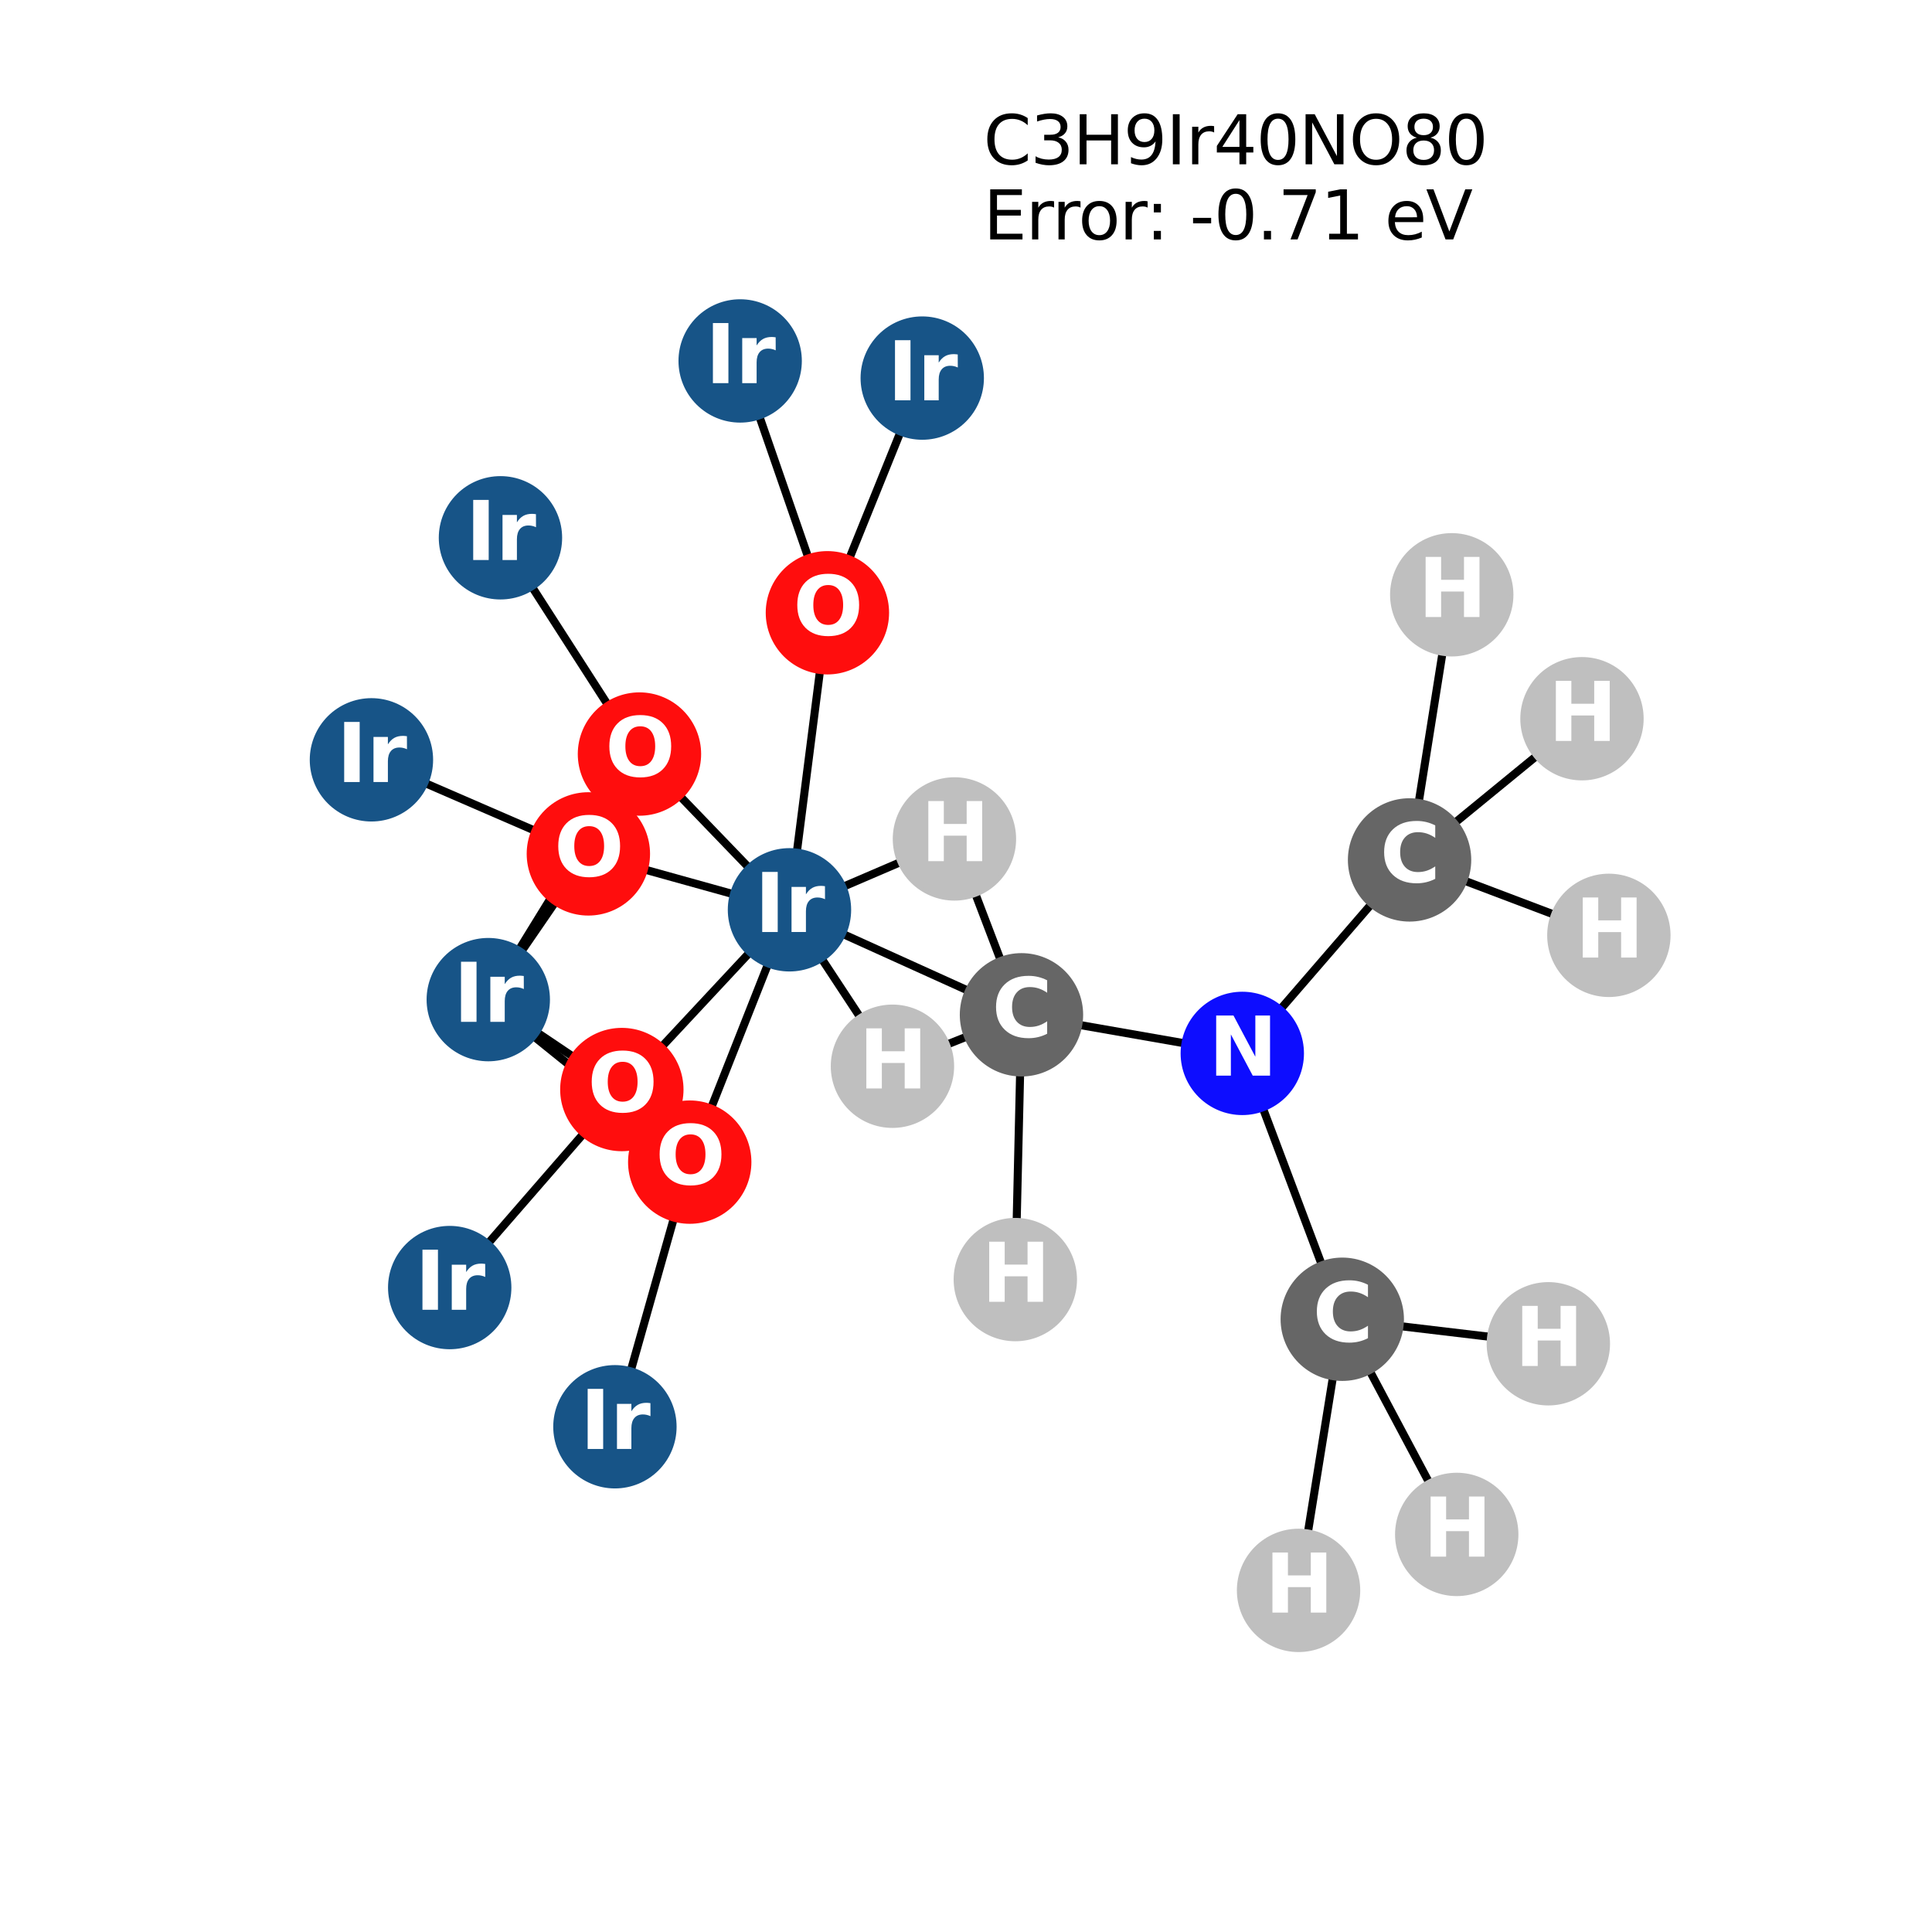<?xml version="1.0" encoding="utf-8" standalone="no"?>
<!DOCTYPE svg PUBLIC "-//W3C//DTD SVG 1.1//EN"
  "http://www.w3.org/Graphics/SVG/1.1/DTD/svg11.dtd">
<svg xmlns:xlink="http://www.w3.org/1999/xlink" width="288pt" height="288pt" viewBox="0 0 288 288" xmlns="http://www.w3.org/2000/svg" version="1.1">
 <defs>
  <style type="text/css">*{stroke-linejoin: round; stroke-linecap: butt}</style>
 </defs>
 <g id="figure_1">
  <g id="patch_1">
   <path d="M 0 288 
L 288 288 
L 288 0 
L 0 0 
z
" style="fill: #ffffff"/>
  </g>
  <g id="axes_1">
   <g id="LineCollection_1">
    <path d="M 217.152 228.734 
L 200.09 196.66 
" clip-path="url(#pc039972c52)" style="fill: none; stroke: #000000; stroke-width: 1.2"/>
    <path d="M 230.809 200.314 
L 200.09 196.66 
" clip-path="url(#pc039972c52)" style="fill: none; stroke: #000000; stroke-width: 1.2"/>
    <path d="M 239.831 139.432 
L 210.121 128.185 
" clip-path="url(#pc039972c52)" style="fill: none; stroke: #000000; stroke-width: 1.2"/>
    <path d="M 235.822 107.139 
L 210.121 128.185 
" clip-path="url(#pc039972c52)" style="fill: none; stroke: #000000; stroke-width: 1.2"/>
    <path d="M 216.409 88.665 
L 210.121 128.185 
" clip-path="url(#pc039972c52)" style="fill: none; stroke: #000000; stroke-width: 1.2"/>
    <path d="M 72.787 149.013 
L 87.707 127.288 
" clip-path="url(#pc039972c52)" style="fill: none; stroke: #000000; stroke-width: 1.2"/>
    <path d="M 72.787 149.013 
L 95.323 112.404 
" clip-path="url(#pc039972c52)" style="fill: none; stroke: #000000; stroke-width: 1.2"/>
    <path d="M 72.787 149.013 
L 102.817 173.237 
" clip-path="url(#pc039972c52)" style="fill: none; stroke: #000000; stroke-width: 1.2"/>
    <path d="M 72.787 149.013 
L 92.696 162.416 
" clip-path="url(#pc039972c52)" style="fill: none; stroke: #000000; stroke-width: 1.2"/>
    <path d="M 137.478 56.361 
L 123.34 91.344 
" clip-path="url(#pc039972c52)" style="fill: none; stroke: #000000; stroke-width: 1.2"/>
    <path d="M 74.602 80.168 
L 95.323 112.404 
" clip-path="url(#pc039972c52)" style="fill: none; stroke: #000000; stroke-width: 1.2"/>
    <path d="M 55.369 113.266 
L 87.707 127.288 
" clip-path="url(#pc039972c52)" style="fill: none; stroke: #000000; stroke-width: 1.2"/>
    <path d="M 123.34 91.344 
L 117.685 135.623 
" clip-path="url(#pc039972c52)" style="fill: none; stroke: #000000; stroke-width: 1.2"/>
    <path d="M 123.34 91.344 
L 110.335 53.804 
" clip-path="url(#pc039972c52)" style="fill: none; stroke: #000000; stroke-width: 1.2"/>
    <path d="M 117.685 135.623 
L 87.707 127.288 
" clip-path="url(#pc039972c52)" style="fill: none; stroke: #000000; stroke-width: 1.2"/>
    <path d="M 117.685 135.623 
L 95.323 112.404 
" clip-path="url(#pc039972c52)" style="fill: none; stroke: #000000; stroke-width: 1.2"/>
    <path d="M 117.685 135.623 
L 102.817 173.237 
" clip-path="url(#pc039972c52)" style="fill: none; stroke: #000000; stroke-width: 1.2"/>
    <path d="M 117.685 135.623 
L 92.696 162.416 
" clip-path="url(#pc039972c52)" style="fill: none; stroke: #000000; stroke-width: 1.2"/>
    <path d="M 117.685 135.623 
L 152.269 151.275 
" clip-path="url(#pc039972c52)" style="fill: none; stroke: #000000; stroke-width: 1.2"/>
    <path d="M 117.685 135.623 
L 133.036 158.943 
" clip-path="url(#pc039972c52)" style="fill: none; stroke: #000000; stroke-width: 1.2"/>
    <path d="M 117.685 135.623 
L 142.276 125.059 
" clip-path="url(#pc039972c52)" style="fill: none; stroke: #000000; stroke-width: 1.2"/>
    <path d="M 67.037 191.935 
L 92.696 162.416 
" clip-path="url(#pc039972c52)" style="fill: none; stroke: #000000; stroke-width: 1.2"/>
    <path d="M 102.817 173.237 
L 91.665 212.685 
" clip-path="url(#pc039972c52)" style="fill: none; stroke: #000000; stroke-width: 1.2"/>
    <path d="M 185.186 157.029 
L 152.269 151.275 
" clip-path="url(#pc039972c52)" style="fill: none; stroke: #000000; stroke-width: 1.2"/>
    <path d="M 185.186 157.029 
L 200.09 196.66 
" clip-path="url(#pc039972c52)" style="fill: none; stroke: #000000; stroke-width: 1.2"/>
    <path d="M 185.186 157.029 
L 210.121 128.185 
" clip-path="url(#pc039972c52)" style="fill: none; stroke: #000000; stroke-width: 1.2"/>
    <path d="M 152.269 151.275 
L 151.352 190.745 
" clip-path="url(#pc039972c52)" style="fill: none; stroke: #000000; stroke-width: 1.2"/>
    <path d="M 152.269 151.275 
L 133.036 158.943 
" clip-path="url(#pc039972c52)" style="fill: none; stroke: #000000; stroke-width: 1.2"/>
    <path d="M 152.269 151.275 
L 142.276 125.059 
" clip-path="url(#pc039972c52)" style="fill: none; stroke: #000000; stroke-width: 1.2"/>
    <path d="M 200.09 196.66 
L 193.573 237.076 
" clip-path="url(#pc039972c52)" style="fill: none; stroke: #000000; stroke-width: 1.2"/>
   </g>
   <g id="PathCollection_1">
    <defs>
     <path id="C0_0_efbb8379fa" d="M 0 8.944 
C 2.372 8.944 4.647 8.002 6.325 6.325 
C 8.002 4.647 8.944 2.372 8.944 -0 
C 8.944 -2.372 8.002 -4.647 6.325 -6.325 
C 4.647 -8.002 2.372 -8.944 0 -8.944 
C -2.372 -8.944 -4.647 -8.002 -6.325 -6.325 
C -8.002 -4.647 -8.944 -2.372 -8.944 0 
C -8.944 2.372 -8.002 4.647 -6.325 6.325 
C -4.647 8.002 -2.372 8.944 0 8.944 
z
"/>
    </defs>
    <g clip-path="url(#pc039972c52)">
     <use xlink:href="#C0_0_efbb8379fa" x="217.152" y="228.734" style="fill: #bfbfbf; stroke: #bfbfbf; stroke-width: 0.5"/>
    </g>
    <g clip-path="url(#pc039972c52)">
     <use xlink:href="#C0_0_efbb8379fa" x="230.809" y="200.314" style="fill: #bfbfbf; stroke: #bfbfbf; stroke-width: 0.5"/>
    </g>
    <g clip-path="url(#pc039972c52)">
     <use xlink:href="#C0_0_efbb8379fa" x="239.831" y="139.432" style="fill: #bfbfbf; stroke: #bfbfbf; stroke-width: 0.5"/>
    </g>
    <g clip-path="url(#pc039972c52)">
     <use xlink:href="#C0_0_efbb8379fa" x="235.822" y="107.139" style="fill: #bfbfbf; stroke: #bfbfbf; stroke-width: 0.5"/>
    </g>
    <g clip-path="url(#pc039972c52)">
     <use xlink:href="#C0_0_efbb8379fa" x="216.409" y="88.665" style="fill: #bfbfbf; stroke: #bfbfbf; stroke-width: 0.5"/>
    </g>
    <g clip-path="url(#pc039972c52)">
     <use xlink:href="#C0_0_efbb8379fa" x="72.787" y="149.013" style="fill: #175487; stroke: #175487; stroke-width: 0.5"/>
    </g>
    <g clip-path="url(#pc039972c52)">
     <use xlink:href="#C0_0_efbb8379fa" x="137.478" y="56.361" style="fill: #175487; stroke: #175487; stroke-width: 0.5"/>
    </g>
    <g clip-path="url(#pc039972c52)">
     <use xlink:href="#C0_0_efbb8379fa" x="74.602" y="80.168" style="fill: #175487; stroke: #175487; stroke-width: 0.5"/>
    </g>
    <g clip-path="url(#pc039972c52)">
     <use xlink:href="#C0_0_efbb8379fa" x="55.369" y="113.266" style="fill: #175487; stroke: #175487; stroke-width: 0.5"/>
    </g>
    <g clip-path="url(#pc039972c52)">
     <use xlink:href="#C0_0_efbb8379fa" x="123.34" y="91.344" style="fill: #ff0d0d; stroke: #ff0d0d; stroke-width: 0.5"/>
    </g>
    <g clip-path="url(#pc039972c52)">
     <use xlink:href="#C0_0_efbb8379fa" x="117.685" y="135.623" style="fill: #175487; stroke: #175487; stroke-width: 0.5"/>
    </g>
    <g clip-path="url(#pc039972c52)">
     <use xlink:href="#C0_0_efbb8379fa" x="110.335" y="53.804" style="fill: #175487; stroke: #175487; stroke-width: 0.5"/>
    </g>
    <g clip-path="url(#pc039972c52)">
     <use xlink:href="#C0_0_efbb8379fa" x="67.037" y="191.935" style="fill: #175487; stroke: #175487; stroke-width: 0.5"/>
    </g>
    <g clip-path="url(#pc039972c52)">
     <use xlink:href="#C0_0_efbb8379fa" x="102.817" y="173.237" style="fill: #ff0d0d; stroke: #ff0d0d; stroke-width: 0.5"/>
    </g>
    <g clip-path="url(#pc039972c52)">
     <use xlink:href="#C0_0_efbb8379fa" x="92.696" y="162.416" style="fill: #ff0d0d; stroke: #ff0d0d; stroke-width: 0.5"/>
    </g>
    <g clip-path="url(#pc039972c52)">
     <use xlink:href="#C0_0_efbb8379fa" x="91.665" y="212.685" style="fill: #175487; stroke: #175487; stroke-width: 0.5"/>
    </g>
    <g clip-path="url(#pc039972c52)">
     <use xlink:href="#C0_0_efbb8379fa" x="95.323" y="112.404" style="fill: #ff0d0d; stroke: #ff0d0d; stroke-width: 0.5"/>
    </g>
    <g clip-path="url(#pc039972c52)">
     <use xlink:href="#C0_0_efbb8379fa" x="87.707" y="127.288" style="fill: #ff0d0d; stroke: #ff0d0d; stroke-width: 0.5"/>
    </g>
    <g clip-path="url(#pc039972c52)">
     <use xlink:href="#C0_0_efbb8379fa" x="185.186" y="157.029" style="fill: #0d0dff; stroke: #0d0dff; stroke-width: 0.5"/>
    </g>
    <g clip-path="url(#pc039972c52)">
     <use xlink:href="#C0_0_efbb8379fa" x="152.269" y="151.275" style="fill: #666666; stroke: #666666; stroke-width: 0.5"/>
    </g>
    <g clip-path="url(#pc039972c52)">
     <use xlink:href="#C0_0_efbb8379fa" x="200.09" y="196.66" style="fill: #666666; stroke: #666666; stroke-width: 0.5"/>
    </g>
    <g clip-path="url(#pc039972c52)">
     <use xlink:href="#C0_0_efbb8379fa" x="210.121" y="128.185" style="fill: #666666; stroke: #666666; stroke-width: 0.5"/>
    </g>
    <g clip-path="url(#pc039972c52)">
     <use xlink:href="#C0_0_efbb8379fa" x="151.352" y="190.745" style="fill: #bfbfbf; stroke: #bfbfbf; stroke-width: 0.5"/>
    </g>
    <g clip-path="url(#pc039972c52)">
     <use xlink:href="#C0_0_efbb8379fa" x="133.036" y="158.943" style="fill: #bfbfbf; stroke: #bfbfbf; stroke-width: 0.5"/>
    </g>
    <g clip-path="url(#pc039972c52)">
     <use xlink:href="#C0_0_efbb8379fa" x="142.276" y="125.059" style="fill: #bfbfbf; stroke: #bfbfbf; stroke-width: 0.5"/>
    </g>
    <g clip-path="url(#pc039972c52)">
     <use xlink:href="#C0_0_efbb8379fa" x="193.573" y="237.076" style="fill: #bfbfbf; stroke: #bfbfbf; stroke-width: 0.5"/>
    </g>
   </g>
   <g id="text_1">
    <g clip-path="url(#pc039972c52)">
     <!-- H -->
     <g style="fill: #ffffff" transform="translate(212.13 232.045) scale(0.12 -0.12)">
      <defs>
       <path id="DejaVuSans-Bold-48" d="M 588 4666 
L 1791 4666 
L 1791 2888 
L 3566 2888 
L 3566 4666 
L 4769 4666 
L 4769 0 
L 3566 0 
L 3566 1978 
L 1791 1978 
L 1791 0 
L 588 0 
L 588 4666 
z
" transform="scale(0.016)"/>
      </defs>
      <use xlink:href="#DejaVuSans-Bold-48"/>
     </g>
    </g>
   </g>
   <g id="text_2">
    <g clip-path="url(#pc039972c52)">
     <!-- H -->
     <g style="fill: #ffffff" transform="translate(225.788 203.625) scale(0.12 -0.12)">
      <use xlink:href="#DejaVuSans-Bold-48"/>
     </g>
    </g>
   </g>
   <g id="text_3">
    <g clip-path="url(#pc039972c52)">
     <!-- H -->
     <g style="fill: #ffffff" transform="translate(234.81 142.744) scale(0.12 -0.12)">
      <use xlink:href="#DejaVuSans-Bold-48"/>
     </g>
    </g>
   </g>
   <g id="text_4">
    <g clip-path="url(#pc039972c52)">
     <!-- H -->
     <g style="fill: #ffffff" transform="translate(230.801 110.451) scale(0.12 -0.12)">
      <use xlink:href="#DejaVuSans-Bold-48"/>
     </g>
    </g>
   </g>
   <g id="text_5">
    <g clip-path="url(#pc039972c52)">
     <!-- H -->
     <g style="fill: #ffffff" transform="translate(211.388 91.976) scale(0.12 -0.12)">
      <use xlink:href="#DejaVuSans-Bold-48"/>
     </g>
    </g>
   </g>
   <g id="text_6">
    <g clip-path="url(#pc039972c52)">
     <!-- Ir -->
     <g style="fill: #ffffff" transform="translate(67.596 152.324) scale(0.12 -0.12)">
      <defs>
       <path id="DejaVuSans-Bold-49" d="M 588 4666 
L 1791 4666 
L 1791 0 
L 588 0 
L 588 4666 
z
" transform="scale(0.016)"/>
       <path id="DejaVuSans-Bold-72" d="M 3138 2547 
Q 2991 2616 2845 2648 
Q 2700 2681 2553 2681 
Q 2122 2681 1889 2404 
Q 1656 2128 1656 1613 
L 1656 0 
L 538 0 
L 538 3500 
L 1656 3500 
L 1656 2925 
Q 1872 3269 2151 3426 
Q 2431 3584 2822 3584 
Q 2878 3584 2943 3579 
Q 3009 3575 3134 3559 
L 3138 2547 
z
" transform="scale(0.016)"/>
      </defs>
      <use xlink:href="#DejaVuSans-Bold-49"/>
      <use xlink:href="#DejaVuSans-Bold-72" transform="translate(37.207 0)"/>
     </g>
    </g>
   </g>
   <g id="text_7">
    <g clip-path="url(#pc039972c52)">
     <!-- Ir -->
     <g style="fill: #ffffff" transform="translate(132.287 59.672) scale(0.12 -0.12)">
      <use xlink:href="#DejaVuSans-Bold-49"/>
      <use xlink:href="#DejaVuSans-Bold-72" transform="translate(37.207 0)"/>
     </g>
    </g>
   </g>
   <g id="text_8">
    <g clip-path="url(#pc039972c52)">
     <!-- Ir -->
     <g style="fill: #ffffff" transform="translate(69.411 83.48) scale(0.12 -0.12)">
      <use xlink:href="#DejaVuSans-Bold-49"/>
      <use xlink:href="#DejaVuSans-Bold-72" transform="translate(37.207 0)"/>
     </g>
    </g>
   </g>
   <g id="text_9">
    <g clip-path="url(#pc039972c52)">
     <!-- Ir -->
     <g style="fill: #ffffff" transform="translate(50.178 116.577) scale(0.12 -0.12)">
      <use xlink:href="#DejaVuSans-Bold-49"/>
      <use xlink:href="#DejaVuSans-Bold-72" transform="translate(37.207 0)"/>
     </g>
    </g>
   </g>
   <g id="text_10">
    <g clip-path="url(#pc039972c52)">
     <!-- O -->
     <g style="fill: #ffffff" transform="translate(118.239 94.656) scale(0.12 -0.12)">
      <defs>
       <path id="DejaVuSans-Bold-4f" d="M 2719 3878 
Q 2169 3878 1866 3472 
Q 1563 3066 1563 2328 
Q 1563 1594 1866 1187 
Q 2169 781 2719 781 
Q 3272 781 3575 1187 
Q 3878 1594 3878 2328 
Q 3878 3066 3575 3472 
Q 3272 3878 2719 3878 
z
M 2719 4750 
Q 3844 4750 4481 4106 
Q 5119 3463 5119 2328 
Q 5119 1197 4481 553 
Q 3844 -91 2719 -91 
Q 1597 -91 958 553 
Q 319 1197 319 2328 
Q 319 3463 958 4106 
Q 1597 4750 2719 4750 
z
" transform="scale(0.016)"/>
      </defs>
      <use xlink:href="#DejaVuSans-Bold-4f"/>
     </g>
    </g>
   </g>
   <g id="text_11">
    <g clip-path="url(#pc039972c52)">
     <!-- Ir -->
     <g style="fill: #ffffff" transform="translate(112.494 138.935) scale(0.12 -0.12)">
      <use xlink:href="#DejaVuSans-Bold-49"/>
      <use xlink:href="#DejaVuSans-Bold-72" transform="translate(37.207 0)"/>
     </g>
    </g>
   </g>
   <g id="text_12">
    <g clip-path="url(#pc039972c52)">
     <!-- Ir -->
     <g style="fill: #ffffff" transform="translate(105.144 57.115) scale(0.12 -0.12)">
      <use xlink:href="#DejaVuSans-Bold-49"/>
      <use xlink:href="#DejaVuSans-Bold-72" transform="translate(37.207 0)"/>
     </g>
    </g>
   </g>
   <g id="text_13">
    <g clip-path="url(#pc039972c52)">
     <!-- Ir -->
     <g style="fill: #ffffff" transform="translate(61.846 195.246) scale(0.12 -0.12)">
      <use xlink:href="#DejaVuSans-Bold-49"/>
      <use xlink:href="#DejaVuSans-Bold-72" transform="translate(37.207 0)"/>
     </g>
    </g>
   </g>
   <g id="text_14">
    <g clip-path="url(#pc039972c52)">
     <!-- O -->
     <g style="fill: #ffffff" transform="translate(97.716 176.548) scale(0.12 -0.12)">
      <use xlink:href="#DejaVuSans-Bold-4f"/>
     </g>
    </g>
   </g>
   <g id="text_15">
    <g clip-path="url(#pc039972c52)">
     <!-- O -->
     <g style="fill: #ffffff" transform="translate(87.595 165.727) scale(0.12 -0.12)">
      <use xlink:href="#DejaVuSans-Bold-4f"/>
     </g>
    </g>
   </g>
   <g id="text_16">
    <g clip-path="url(#pc039972c52)">
     <!-- Ir -->
     <g style="fill: #ffffff" transform="translate(86.474 215.996) scale(0.12 -0.12)">
      <use xlink:href="#DejaVuSans-Bold-49"/>
      <use xlink:href="#DejaVuSans-Bold-72" transform="translate(37.207 0)"/>
     </g>
    </g>
   </g>
   <g id="text_17">
    <g clip-path="url(#pc039972c52)">
     <!-- O -->
     <g style="fill: #ffffff" transform="translate(90.222 115.716) scale(0.12 -0.12)">
      <use xlink:href="#DejaVuSans-Bold-4f"/>
     </g>
    </g>
   </g>
   <g id="text_18">
    <g clip-path="url(#pc039972c52)">
     <!-- O -->
     <g style="fill: #ffffff" transform="translate(82.606 130.599) scale(0.12 -0.12)">
      <use xlink:href="#DejaVuSans-Bold-4f"/>
     </g>
    </g>
   </g>
   <g id="text_19">
    <g clip-path="url(#pc039972c52)">
     <!-- N -->
     <g style="fill: #ffffff" transform="translate(180.165 160.34) scale(0.12 -0.12)">
      <defs>
       <path id="DejaVuSans-Bold-4e" d="M 588 4666 
L 1931 4666 
L 3628 1466 
L 3628 4666 
L 4769 4666 
L 4769 0 
L 3425 0 
L 1728 3200 
L 1728 0 
L 588 0 
L 588 4666 
z
" transform="scale(0.016)"/>
      </defs>
      <use xlink:href="#DejaVuSans-Bold-4e"/>
     </g>
    </g>
   </g>
   <g id="text_20">
    <g clip-path="url(#pc039972c52)">
     <!-- C -->
     <g style="fill: #ffffff" transform="translate(147.866 154.587) scale(0.12 -0.12)">
      <defs>
       <path id="DejaVuSans-Bold-43" d="M 4288 256 
Q 3956 84 3597 -3 
Q 3238 -91 2847 -91 
Q 1681 -91 1000 561 
Q 319 1213 319 2328 
Q 319 3447 1000 4098 
Q 1681 4750 2847 4750 
Q 3238 4750 3597 4662 
Q 3956 4575 4288 4403 
L 4288 3438 
Q 3953 3666 3628 3772 
Q 3303 3878 2944 3878 
Q 2300 3878 1931 3465 
Q 1563 3053 1563 2328 
Q 1563 1606 1931 1193 
Q 2300 781 2944 781 
Q 3303 781 3628 887 
Q 3953 994 4288 1222 
L 4288 256 
z
" transform="scale(0.016)"/>
      </defs>
      <use xlink:href="#DejaVuSans-Bold-43"/>
     </g>
    </g>
   </g>
   <g id="text_21">
    <g clip-path="url(#pc039972c52)">
     <!-- C -->
     <g style="fill: #ffffff" transform="translate(195.687 199.972) scale(0.12 -0.12)">
      <use xlink:href="#DejaVuSans-Bold-43"/>
     </g>
    </g>
   </g>
   <g id="text_22">
    <g clip-path="url(#pc039972c52)">
     <!-- C -->
     <g style="fill: #ffffff" transform="translate(205.717 131.497) scale(0.12 -0.12)">
      <use xlink:href="#DejaVuSans-Bold-43"/>
     </g>
    </g>
   </g>
   <g id="text_23">
    <g clip-path="url(#pc039972c52)">
     <!-- H -->
     <g style="fill: #ffffff" transform="translate(146.33 194.056) scale(0.12 -0.12)">
      <use xlink:href="#DejaVuSans-Bold-48"/>
     </g>
    </g>
   </g>
   <g id="text_24">
    <g clip-path="url(#pc039972c52)">
     <!-- H -->
     <g style="fill: #ffffff" transform="translate(128.015 162.254) scale(0.12 -0.12)">
      <use xlink:href="#DejaVuSans-Bold-48"/>
     </g>
    </g>
   </g>
   <g id="text_25">
    <g clip-path="url(#pc039972c52)">
     <!-- H -->
     <g style="fill: #ffffff" transform="translate(137.255 128.37) scale(0.12 -0.12)">
      <use xlink:href="#DejaVuSans-Bold-48"/>
     </g>
    </g>
   </g>
   <g id="text_26">
    <g clip-path="url(#pc039972c52)">
     <!-- H -->
     <g style="fill: #ffffff" transform="translate(188.551 240.388) scale(0.12 -0.12)">
      <use xlink:href="#DejaVuSans-Bold-48"/>
     </g>
    </g>
   </g>
   <g id="text_27">
    <!-- C3H9Ir40NO80 -->
    <g transform="translate(146.605 24.492) scale(0.1 -0.1)">
     <defs>
      <path id="DejaVuSans-43" d="M 4122 4306 
L 4122 3641 
Q 3803 3938 3442 4084 
Q 3081 4231 2675 4231 
Q 1875 4231 1450 3742 
Q 1025 3253 1025 2328 
Q 1025 1406 1450 917 
Q 1875 428 2675 428 
Q 3081 428 3442 575 
Q 3803 722 4122 1019 
L 4122 359 
Q 3791 134 3420 21 
Q 3050 -91 2638 -91 
Q 1578 -91 968 557 
Q 359 1206 359 2328 
Q 359 3453 968 4101 
Q 1578 4750 2638 4750 
Q 3056 4750 3426 4639 
Q 3797 4528 4122 4306 
z
" transform="scale(0.016)"/>
      <path id="DejaVuSans-33" d="M 2597 2516 
Q 3050 2419 3304 2112 
Q 3559 1806 3559 1356 
Q 3559 666 3084 287 
Q 2609 -91 1734 -91 
Q 1441 -91 1130 -33 
Q 819 25 488 141 
L 488 750 
Q 750 597 1062 519 
Q 1375 441 1716 441 
Q 2309 441 2620 675 
Q 2931 909 2931 1356 
Q 2931 1769 2642 2001 
Q 2353 2234 1838 2234 
L 1294 2234 
L 1294 2753 
L 1863 2753 
Q 2328 2753 2575 2939 
Q 2822 3125 2822 3475 
Q 2822 3834 2567 4026 
Q 2313 4219 1838 4219 
Q 1578 4219 1281 4162 
Q 984 4106 628 3988 
L 628 4550 
Q 988 4650 1302 4700 
Q 1616 4750 1894 4750 
Q 2613 4750 3031 4423 
Q 3450 4097 3450 3541 
Q 3450 3153 3228 2886 
Q 3006 2619 2597 2516 
z
" transform="scale(0.016)"/>
      <path id="DejaVuSans-48" d="M 628 4666 
L 1259 4666 
L 1259 2753 
L 3553 2753 
L 3553 4666 
L 4184 4666 
L 4184 0 
L 3553 0 
L 3553 2222 
L 1259 2222 
L 1259 0 
L 628 0 
L 628 4666 
z
" transform="scale(0.016)"/>
      <path id="DejaVuSans-39" d="M 703 97 
L 703 672 
Q 941 559 1184 500 
Q 1428 441 1663 441 
Q 2288 441 2617 861 
Q 2947 1281 2994 2138 
Q 2813 1869 2534 1725 
Q 2256 1581 1919 1581 
Q 1219 1581 811 2004 
Q 403 2428 403 3163 
Q 403 3881 828 4315 
Q 1253 4750 1959 4750 
Q 2769 4750 3195 4129 
Q 3622 3509 3622 2328 
Q 3622 1225 3098 567 
Q 2575 -91 1691 -91 
Q 1453 -91 1209 -44 
Q 966 3 703 97 
z
M 1959 2075 
Q 2384 2075 2632 2365 
Q 2881 2656 2881 3163 
Q 2881 3666 2632 3958 
Q 2384 4250 1959 4250 
Q 1534 4250 1286 3958 
Q 1038 3666 1038 3163 
Q 1038 2656 1286 2365 
Q 1534 2075 1959 2075 
z
" transform="scale(0.016)"/>
      <path id="DejaVuSans-49" d="M 628 4666 
L 1259 4666 
L 1259 0 
L 628 0 
L 628 4666 
z
" transform="scale(0.016)"/>
      <path id="DejaVuSans-72" d="M 2631 2963 
Q 2534 3019 2420 3045 
Q 2306 3072 2169 3072 
Q 1681 3072 1420 2755 
Q 1159 2438 1159 1844 
L 1159 0 
L 581 0 
L 581 3500 
L 1159 3500 
L 1159 2956 
Q 1341 3275 1631 3429 
Q 1922 3584 2338 3584 
Q 2397 3584 2469 3576 
Q 2541 3569 2628 3553 
L 2631 2963 
z
" transform="scale(0.016)"/>
      <path id="DejaVuSans-34" d="M 2419 4116 
L 825 1625 
L 2419 1625 
L 2419 4116 
z
M 2253 4666 
L 3047 4666 
L 3047 1625 
L 3713 1625 
L 3713 1100 
L 3047 1100 
L 3047 0 
L 2419 0 
L 2419 1100 
L 313 1100 
L 313 1709 
L 2253 4666 
z
" transform="scale(0.016)"/>
      <path id="DejaVuSans-30" d="M 2034 4250 
Q 1547 4250 1301 3770 
Q 1056 3291 1056 2328 
Q 1056 1369 1301 889 
Q 1547 409 2034 409 
Q 2525 409 2770 889 
Q 3016 1369 3016 2328 
Q 3016 3291 2770 3770 
Q 2525 4250 2034 4250 
z
M 2034 4750 
Q 2819 4750 3233 4129 
Q 3647 3509 3647 2328 
Q 3647 1150 3233 529 
Q 2819 -91 2034 -91 
Q 1250 -91 836 529 
Q 422 1150 422 2328 
Q 422 3509 836 4129 
Q 1250 4750 2034 4750 
z
" transform="scale(0.016)"/>
      <path id="DejaVuSans-4e" d="M 628 4666 
L 1478 4666 
L 3547 763 
L 3547 4666 
L 4159 4666 
L 4159 0 
L 3309 0 
L 1241 3903 
L 1241 0 
L 628 0 
L 628 4666 
z
" transform="scale(0.016)"/>
      <path id="DejaVuSans-4f" d="M 2522 4238 
Q 1834 4238 1429 3725 
Q 1025 3213 1025 2328 
Q 1025 1447 1429 934 
Q 1834 422 2522 422 
Q 3209 422 3611 934 
Q 4013 1447 4013 2328 
Q 4013 3213 3611 3725 
Q 3209 4238 2522 4238 
z
M 2522 4750 
Q 3503 4750 4090 4092 
Q 4678 3434 4678 2328 
Q 4678 1225 4090 567 
Q 3503 -91 2522 -91 
Q 1538 -91 948 565 
Q 359 1222 359 2328 
Q 359 3434 948 4092 
Q 1538 4750 2522 4750 
z
" transform="scale(0.016)"/>
      <path id="DejaVuSans-38" d="M 2034 2216 
Q 1584 2216 1326 1975 
Q 1069 1734 1069 1313 
Q 1069 891 1326 650 
Q 1584 409 2034 409 
Q 2484 409 2743 651 
Q 3003 894 3003 1313 
Q 3003 1734 2745 1975 
Q 2488 2216 2034 2216 
z
M 1403 2484 
Q 997 2584 770 2862 
Q 544 3141 544 3541 
Q 544 4100 942 4425 
Q 1341 4750 2034 4750 
Q 2731 4750 3128 4425 
Q 3525 4100 3525 3541 
Q 3525 3141 3298 2862 
Q 3072 2584 2669 2484 
Q 3125 2378 3379 2068 
Q 3634 1759 3634 1313 
Q 3634 634 3220 271 
Q 2806 -91 2034 -91 
Q 1263 -91 848 271 
Q 434 634 434 1313 
Q 434 1759 690 2068 
Q 947 2378 1403 2484 
z
M 1172 3481 
Q 1172 3119 1398 2916 
Q 1625 2713 2034 2713 
Q 2441 2713 2670 2916 
Q 2900 3119 2900 3481 
Q 2900 3844 2670 4047 
Q 2441 4250 2034 4250 
Q 1625 4250 1398 4047 
Q 1172 3844 1172 3481 
z
" transform="scale(0.016)"/>
     </defs>
     <use xlink:href="#DejaVuSans-43"/>
     <use xlink:href="#DejaVuSans-33" transform="translate(69.824 0)"/>
     <use xlink:href="#DejaVuSans-48" transform="translate(133.447 0)"/>
     <use xlink:href="#DejaVuSans-39" transform="translate(208.643 0)"/>
     <use xlink:href="#DejaVuSans-49" transform="translate(272.266 0)"/>
     <use xlink:href="#DejaVuSans-72" transform="translate(301.758 0)"/>
     <use xlink:href="#DejaVuSans-34" transform="translate(342.871 0)"/>
     <use xlink:href="#DejaVuSans-30" transform="translate(406.494 0)"/>
     <use xlink:href="#DejaVuSans-4e" transform="translate(470.117 0)"/>
     <use xlink:href="#DejaVuSans-4f" transform="translate(544.922 0)"/>
     <use xlink:href="#DejaVuSans-38" transform="translate(623.633 0)"/>
     <use xlink:href="#DejaVuSans-30" transform="translate(687.256 0)"/>
    </g>
    <!-- Error: -0.71 eV -->
    <g transform="translate(146.605 35.69) scale(0.1 -0.1)">
     <defs>
      <path id="DejaVuSans-45" d="M 628 4666 
L 3578 4666 
L 3578 4134 
L 1259 4134 
L 1259 2753 
L 3481 2753 
L 3481 2222 
L 1259 2222 
L 1259 531 
L 3634 531 
L 3634 0 
L 628 0 
L 628 4666 
z
" transform="scale(0.016)"/>
      <path id="DejaVuSans-6f" d="M 1959 3097 
Q 1497 3097 1228 2736 
Q 959 2375 959 1747 
Q 959 1119 1226 758 
Q 1494 397 1959 397 
Q 2419 397 2687 759 
Q 2956 1122 2956 1747 
Q 2956 2369 2687 2733 
Q 2419 3097 1959 3097 
z
M 1959 3584 
Q 2709 3584 3137 3096 
Q 3566 2609 3566 1747 
Q 3566 888 3137 398 
Q 2709 -91 1959 -91 
Q 1206 -91 779 398 
Q 353 888 353 1747 
Q 353 2609 779 3096 
Q 1206 3584 1959 3584 
z
" transform="scale(0.016)"/>
      <path id="DejaVuSans-3a" d="M 750 794 
L 1409 794 
L 1409 0 
L 750 0 
L 750 794 
z
M 750 3309 
L 1409 3309 
L 1409 2516 
L 750 2516 
L 750 3309 
z
" transform="scale(0.016)"/>
      <path id="DejaVuSans-20" transform="scale(0.016)"/>
      <path id="DejaVuSans-2d" d="M 313 2009 
L 1997 2009 
L 1997 1497 
L 313 1497 
L 313 2009 
z
" transform="scale(0.016)"/>
      <path id="DejaVuSans-2e" d="M 684 794 
L 1344 794 
L 1344 0 
L 684 0 
L 684 794 
z
" transform="scale(0.016)"/>
      <path id="DejaVuSans-37" d="M 525 4666 
L 3525 4666 
L 3525 4397 
L 1831 0 
L 1172 0 
L 2766 4134 
L 525 4134 
L 525 4666 
z
" transform="scale(0.016)"/>
      <path id="DejaVuSans-31" d="M 794 531 
L 1825 531 
L 1825 4091 
L 703 3866 
L 703 4441 
L 1819 4666 
L 2450 4666 
L 2450 531 
L 3481 531 
L 3481 0 
L 794 0 
L 794 531 
z
" transform="scale(0.016)"/>
      <path id="DejaVuSans-65" d="M 3597 1894 
L 3597 1613 
L 953 1613 
Q 991 1019 1311 708 
Q 1631 397 2203 397 
Q 2534 397 2845 478 
Q 3156 559 3463 722 
L 3463 178 
Q 3153 47 2828 -22 
Q 2503 -91 2169 -91 
Q 1331 -91 842 396 
Q 353 884 353 1716 
Q 353 2575 817 3079 
Q 1281 3584 2069 3584 
Q 2775 3584 3186 3129 
Q 3597 2675 3597 1894 
z
M 3022 2063 
Q 3016 2534 2758 2815 
Q 2500 3097 2075 3097 
Q 1594 3097 1305 2825 
Q 1016 2553 972 2059 
L 3022 2063 
z
" transform="scale(0.016)"/>
      <path id="DejaVuSans-56" d="M 1831 0 
L 50 4666 
L 709 4666 
L 2188 738 
L 3669 4666 
L 4325 4666 
L 2547 0 
L 1831 0 
z
" transform="scale(0.016)"/>
     </defs>
     <use xlink:href="#DejaVuSans-45"/>
     <use xlink:href="#DejaVuSans-72" transform="translate(63.184 0)"/>
     <use xlink:href="#DejaVuSans-72" transform="translate(102.547 0)"/>
     <use xlink:href="#DejaVuSans-6f" transform="translate(141.41 0)"/>
     <use xlink:href="#DejaVuSans-72" transform="translate(202.592 0)"/>
     <use xlink:href="#DejaVuSans-3a" transform="translate(241.955 0)"/>
     <use xlink:href="#DejaVuSans-20" transform="translate(275.646 0)"/>
     <use xlink:href="#DejaVuSans-2d" transform="translate(307.434 0)"/>
     <use xlink:href="#DejaVuSans-30" transform="translate(343.518 0)"/>
     <use xlink:href="#DejaVuSans-2e" transform="translate(407.141 0)"/>
     <use xlink:href="#DejaVuSans-37" transform="translate(438.928 0)"/>
     <use xlink:href="#DejaVuSans-31" transform="translate(502.551 0)"/>
     <use xlink:href="#DejaVuSans-20" transform="translate(566.174 0)"/>
     <use xlink:href="#DejaVuSans-65" transform="translate(597.961 0)"/>
     <use xlink:href="#DejaVuSans-56" transform="translate(659.484 0)"/>
    </g>
   </g>
  </g>
 </g>
 <defs>
  <clipPath id="pc039972c52">
   <rect x="36" y="34.56" width="223.2" height="221.76"/>
  </clipPath>
 </defs>
</svg>
